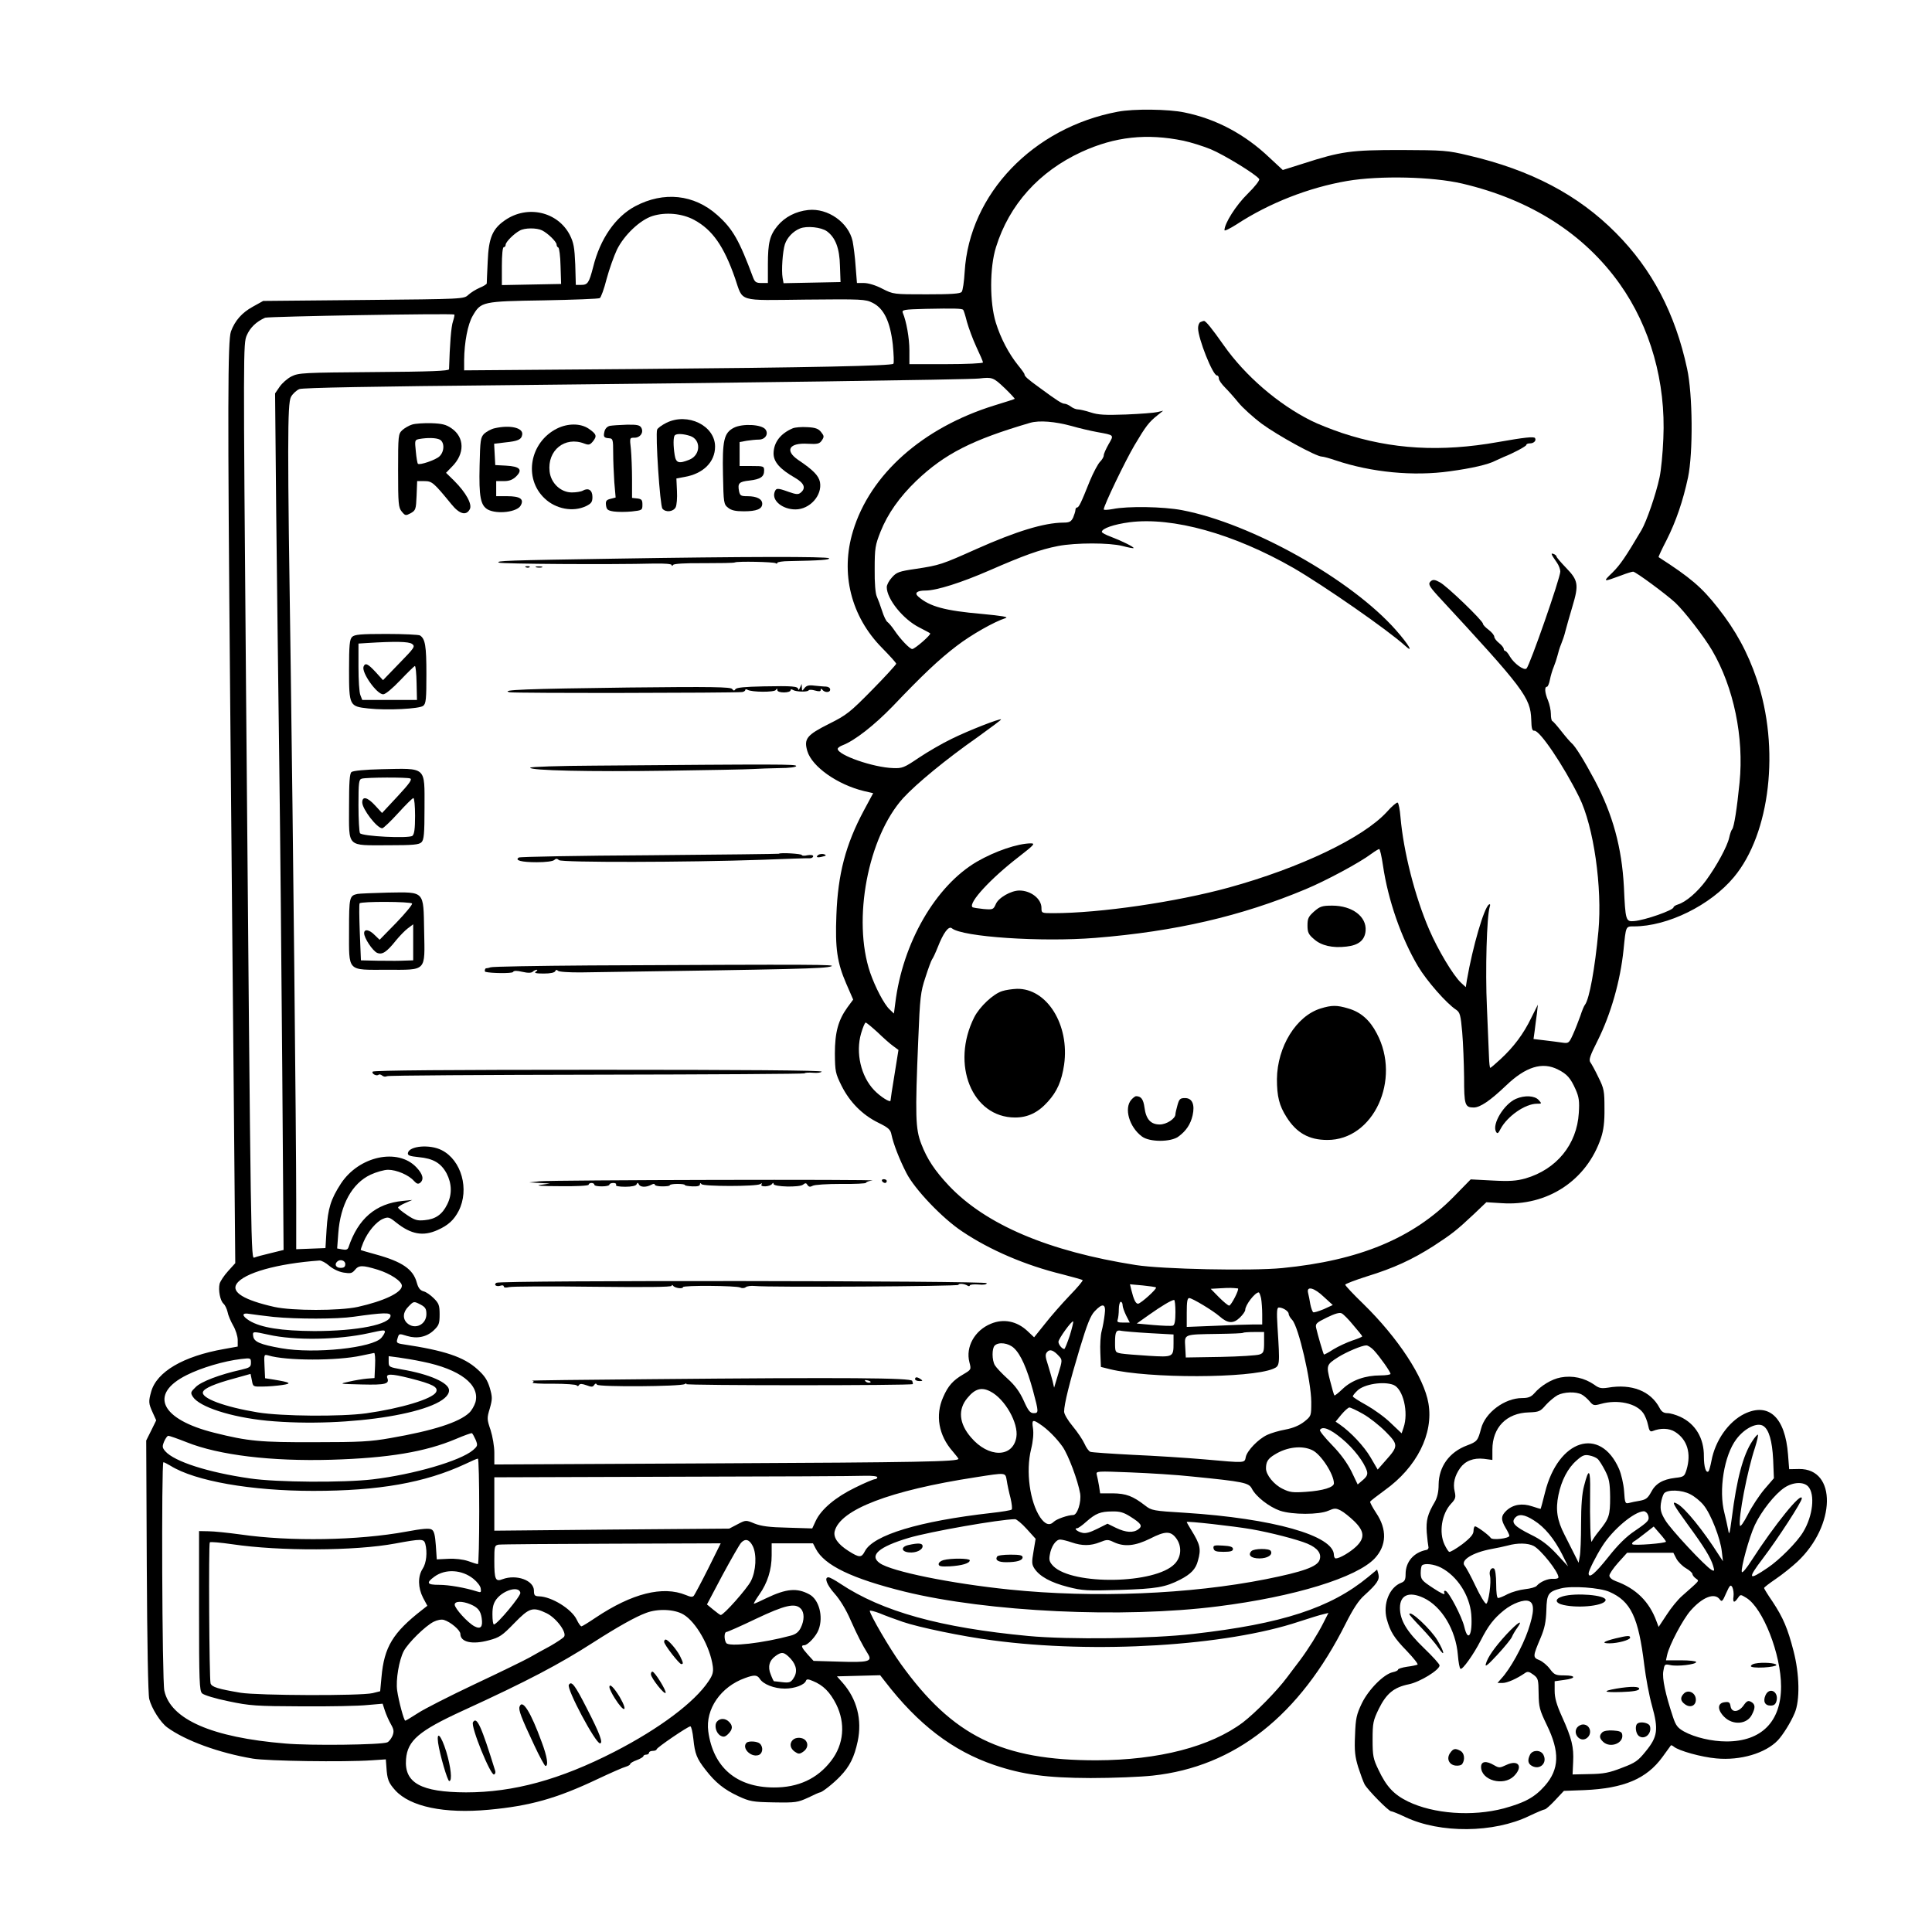 <?xml version="1.0" standalone="no"?>
<!DOCTYPE svg PUBLIC "-//W3C//DTD SVG 20010904//EN"
 "http://www.w3.org/TR/2001/REC-SVG-20010904/DTD/svg10.dtd">
<svg version="1.0" xmlns="http://www.w3.org/2000/svg"
 width="1024pt" height="1024pt" viewBox="0 0 1024 1024"
 preserveAspectRatio="xMidYMid meet">

<g transform="translate(0,1024) scale(0.1,-0.1)">
<path d="M5925 9648 c-449 -84 -787 -436 -812 -848 -3 -52 -10 -101 -16 -107
-7 -10 -57 -13 -186 -13 -175 0 -176 0 -235 30 -34 18 -74 30 -97 30 l-37 0
-7 88 c-3 48 -11 108 -16 134 -22 99 -131 176 -235 165 -66 -7 -124 -37 -163
-84 -41 -50 -51 -89 -51 -205 l0 -98 -34 0 c-28 0 -35 5 -44 28 -74 199 -108
259 -190 332 -123 110 -284 127 -435 47 -104 -55 -186 -172 -223 -322 -22 -85
-29 -95 -64 -95 l-28 0 -3 108 c-4 91 -8 115 -29 157 -64 123 -224 160 -343
78 -67 -46 -87 -94 -92 -219 -3 -60 -5 -112 -5 -116 0 -4 -17 -15 -37 -23 -21
-9 -48 -26 -61 -38 -24 -22 -24 -22 -555 -27 l-532 -5 -54 -30 c-59 -32 -96
-75 -117 -132 -17 -49 -18 -390 -4 -1953 6 -652 14 -1590 19 -2085 l8 -900
-38 -42 c-21 -23 -41 -53 -45 -67 -8 -34 3 -91 21 -106 7 -6 17 -26 21 -43 3
-18 17 -50 30 -73 13 -22 24 -57 24 -76 l0 -35 -72 -13 c-217 -38 -358 -121
-387 -227 -14 -51 -14 -61 8 -109 l19 -42 -26 -53 -27 -54 3 -665 c2 -409 7
-680 13 -705 13 -51 60 -125 96 -151 96 -70 274 -135 453 -165 76 -13 482 -19
630 -9 l75 5 3 -40 c4 -66 11 -84 47 -124 79 -87 260 -125 496 -103 218 20
360 60 575 162 70 33 138 63 151 66 13 4 23 10 23 14 0 5 16 14 35 21 19 7 35
17 35 21 0 4 7 8 15 8 8 0 15 5 15 10 0 6 9 10 20 10 11 0 20 4 20 8 0 9 166
122 179 122 5 0 12 -30 16 -67 8 -79 18 -104 65 -164 52 -67 98 -104 173 -139
61 -28 75 -31 189 -33 116 -2 126 0 181 25 32 16 60 28 63 28 11 0 72 48 107
85 51 53 75 102 93 186 24 114 -4 223 -79 309 l-31 35 115 3 114 3 25 -32
c175 -228 359 -369 580 -444 151 -51 276 -68 510 -69 118 0 267 6 330 13 435
47 778 317 1023 807 39 77 68 122 99 149 66 60 81 82 74 111 l-7 25 -47 -39
c-200 -165 -458 -249 -927 -302 -221 -26 -663 -31 -875 -11 -466 44 -773 129
-996 277 -28 19 -56 34 -63 34 -24 0 -9 -40 33 -87 27 -30 61 -85 84 -139 37
-83 61 -130 94 -183 22 -37 -2 -43 -153 -38 l-137 4 -31 34 c-33 37 -38 49
-18 49 18 0 64 49 76 83 26 69 2 160 -50 187 -65 35 -121 30 -226 -20 -34 -17
-64 -30 -67 -30 -3 0 9 21 28 48 44 62 66 132 66 209 l0 63 110 0 109 0 15
-29 c46 -88 192 -158 471 -227 441 -108 1156 -142 1660 -78 406 51 737 153
832 255 63 68 65 154 7 240 -19 29 -33 55 -32 60 2 4 37 31 78 61 169 121 259
299 231 460 -23 137 -161 347 -345 527 -53 51 -96 97 -96 102 0 4 52 24 115
44 143 44 240 89 353 161 98 64 120 81 214 169 l66 63 81 -5 c242 -17 451 120
527 347 13 39 19 84 18 155 0 92 -2 105 -32 165 -17 36 -37 72 -43 80 -9 13
-1 36 39 115 70 140 120 316 137 480 13 128 11 125 55 125 179 0 406 112 530
261 193 231 245 685 121 1050 -48 141 -111 258 -207 379 -85 108 -145 159
-313 267 -2 1 17 42 42 90 50 99 87 207 114 333 27 130 25 439 -5 576 -63 293
-186 527 -377 719 -200 202 -451 334 -781 411 -112 27 -132 28 -359 29 -266 0
-316 -7 -518 -72 l-108 -34 -70 65 c-131 125 -284 206 -451 240 -85 18 -271
20 -353 4z m348 -154 c38 -8 102 -28 144 -45 72 -30 243 -135 257 -158 4 -6
-23 -41 -62 -79 -61 -60 -122 -156 -122 -192 0 -6 28 8 63 30 174 114 384 196
588 231 172 29 450 23 609 -14 362 -85 646 -266 835 -532 162 -228 245 -520
231 -820 -3 -77 -12 -169 -20 -205 -19 -90 -69 -234 -96 -280 -84 -142 -112
-183 -153 -224 -54 -52 -52 -52 48 -15 28 11 55 19 61 19 13 0 173 -118 223
-164 48 -45 153 -180 196 -254 114 -195 169 -460 145 -700 -14 -140 -29 -234
-39 -247 -5 -5 -12 -26 -16 -45 -10 -46 -66 -149 -123 -227 -45 -61 -106 -114
-149 -127 -13 -4 -23 -11 -23 -15 0 -15 -150 -68 -209 -73 -44 -4 -46 3 -54
182 -11 208 -59 384 -155 565 -56 105 -103 181 -123 197 -8 7 -33 36 -54 63
-22 28 -43 52 -47 53 -5 2 -8 19 -8 38 0 19 -7 51 -15 71 -17 40 -20 73 -6 73
5 0 12 17 16 38 4 20 13 51 20 67 7 17 16 44 20 60 4 17 12 44 19 60 7 17 18
48 23 70 6 22 22 81 37 130 35 116 31 139 -33 205 -28 29 -51 56 -51 60 0 4
-7 11 -16 14 -16 6 -14 0 18 -46 10 -14 18 -36 18 -47 0 -34 -161 -496 -179
-514 -13 -13 -66 26 -88 63 -9 17 -21 30 -25 30 -4 0 -8 5 -8 11 0 6 -11 20
-25 31 -14 11 -25 26 -25 33 0 8 -13 24 -30 37 -16 12 -30 26 -30 32 0 16
-193 202 -229 220 -25 14 -36 15 -47 6 -16 -14 -11 -25 36 -77 459 -496 492
-540 496 -658 1 -46 5 -59 16 -58 27 5 154 -182 238 -352 77 -155 123 -479
102 -710 -19 -201 -48 -359 -71 -390 -5 -5 -16 -32 -25 -60 -10 -27 -27 -72
-39 -98 -21 -46 -23 -48 -57 -43 -19 3 -61 8 -93 12 l-59 7 6 43 c3 24 8 65
12 92 l5 47 -35 -70 c-41 -85 -93 -154 -162 -218 -28 -26 -53 -47 -55 -47 -3
0 -6 26 -7 58 -1 31 -6 150 -11 264 -9 193 -1 481 15 532 4 11 2 16 -4 12 -26
-16 -86 -222 -117 -400 l-6 -38 -25 23 c-42 39 -123 175 -169 282 -76 176
-136 413 -152 595 -3 40 -10 75 -15 78 -4 3 -31 -19 -58 -50 -126 -137 -459
-296 -836 -400 -280 -77 -685 -136 -931 -136 -62 0 -63 0 -63 28 0 48 -56 92
-117 92 -44 0 -111 -38 -125 -72 -13 -29 -15 -30 -65 -26 -29 3 -56 7 -59 10
-22 23 97 152 245 266 82 64 90 72 64 72 -70 -1 -188 -41 -285 -97 -219 -128
-394 -430 -433 -751 l-7 -54 -23 22 c-29 27 -76 117 -103 195 -95 280 -12 718
175 925 70 76 226 205 396 324 69 50 125 91 123 93 -6 6 -171 -58 -262 -103
-50 -24 -129 -70 -175 -101 -77 -52 -87 -56 -135 -54 -105 3 -294 69 -294 102
0 5 12 14 26 19 65 25 168 106 265 206 160 168 246 249 339 320 78 60 200 129
260 148 18 6 -20 12 -125 22 -196 17 -278 39 -338 92 -22 19 -7 32 39 32 58 0
190 42 339 107 181 79 266 110 363 129 94 18 272 18 342 0 30 -8 57 -13 58
-11 5 5 -62 38 -120 60 -27 10 -48 21 -48 26 0 18 64 40 147 51 229 29 552
-61 868 -242 162 -94 502 -330 593 -413 48 -44 18 7 -49 83 -237 269 -766 566
-1134 636 -99 19 -289 22 -367 6 -27 -5 -48 -6 -48 -2 0 20 113 255 163 340
61 103 77 123 122 159 l30 24 -30 -7 c-16 -4 -92 -10 -167 -13 -111 -4 -147
-2 -187 11 -27 9 -58 16 -68 16 -10 0 -27 7 -37 15 -11 8 -26 15 -33 15 -14 0
-38 15 -133 85 -64 46 -80 61 -80 71 0 4 -15 25 -34 48 -49 61 -92 142 -118
226 -33 107 -33 292 1 400 70 225 228 401 454 505 177 81 345 99 540 59z
m-2593 -420 c96 -52 157 -139 216 -309 44 -128 9 -117 374 -113 299 3 317 2
355 -17 60 -30 93 -99 107 -221 5 -52 7 -98 3 -102 -11 -11 -420 -20 -1367
-28 l-908 -7 0 54 c1 94 19 191 46 236 43 74 51 76 375 81 158 3 292 8 298 12
6 3 23 49 36 101 14 52 39 122 55 156 38 77 122 157 188 178 70 22 158 14 222
-21z m703 -60 c45 -33 67 -90 69 -184 l3 -85 -151 -3 -151 -3 -5 28 c-7 40 0
140 12 178 12 36 43 69 80 84 36 15 113 7 143 -15z m-1510 5 c32 -16 77 -61
77 -75 0 -7 4 -14 9 -16 5 -1 11 -46 12 -98 l3 -95 -157 -3 -157 -3 0 101 c0
60 4 100 10 100 6 0 10 6 10 13 0 14 43 58 75 75 26 15 90 15 118 1z m2232
-421 c3 -3 12 -32 20 -64 9 -32 31 -92 50 -133 19 -40 35 -77 35 -82 0 -5 -87
-9 -195 -9 l-195 0 0 73 c0 65 -16 154 -35 199 -6 16 5 18 122 21 150 3 191 2
198 -5z m-2704 -61 c-10 -28 -17 -123 -21 -254 0 -9 -99 -13 -397 -15 -375 -3
-400 -4 -438 -23 -22 -11 -50 -36 -63 -55 l-24 -35 6 -635 c4 -349 11 -941 16
-1315 5 -374 12 -1110 16 -1635 l7 -955 -69 -17 c-38 -9 -76 -19 -85 -23 -19
-7 -19 -51 -45 3012 -15 1811 -15 1832 4 1876 18 41 50 72 97 93 16 7 991 24
1003 17 2 -1 -1 -17 -7 -36z m2923 -353 c32 -31 56 -57 54 -58 -1 -2 -50 -17
-108 -35 -380 -118 -658 -365 -749 -666 -68 -223 -11 -452 154 -619 41 -42 75
-79 75 -84 0 -4 -57 -67 -127 -138 -118 -120 -136 -134 -228 -180 -120 -60
-135 -80 -116 -145 25 -83 160 -178 301 -212 l48 -11 -49 -91 c-97 -181 -138
-338 -146 -555 -7 -177 4 -252 52 -363 l37 -85 -31 -42 c-48 -67 -66 -131 -66
-245 1 -94 3 -104 35 -169 44 -88 111 -155 194 -196 55 -27 66 -37 71 -64 10
-48 41 -129 79 -203 43 -85 190 -240 296 -310 147 -99 337 -180 530 -227 57
-15 106 -28 108 -31 3 -3 -28 -40 -69 -82 -41 -43 -100 -110 -131 -150 l-57
-71 -36 34 c-56 52 -126 66 -193 38 -86 -35 -135 -123 -114 -204 10 -39 10
-39 -32 -64 -55 -32 -81 -61 -107 -121 -43 -96 -24 -203 50 -287 17 -20 31
-38 31 -40 0 -15 -215 -19 -1282 -24 l-1178 -6 0 62 c0 34 -9 86 -20 121 -19
56 -20 62 -4 114 14 50 14 60 0 109 -13 42 -27 64 -66 99 -72 65 -173 99 -393
132 -34 5 -37 9 -31 28 9 30 7 30 52 16 53 -16 104 -5 141 30 27 26 31 35 31
84 0 49 -4 59 -31 86 -17 17 -41 34 -55 37 -17 5 -27 17 -35 46 -19 71 -78
111 -216 149 -43 12 -79 22 -81 24 -1 1 5 19 14 41 23 55 68 109 104 124 27
11 33 10 69 -19 80 -64 144 -75 221 -40 56 25 86 53 111 101 58 114 15 269
-90 322 -62 32 -172 23 -179 -15 -2 -13 9 -17 57 -22 77 -7 118 -31 148 -86
28 -54 30 -112 3 -165 -26 -53 -62 -78 -119 -83 -39 -4 -53 0 -93 27 -27 18
-48 35 -48 40 0 4 17 15 38 24 l37 16 -50 -5 c-144 -14 -237 -94 -288 -246 -4
-12 -13 -15 -33 -11 l-27 5 6 81 c11 151 73 264 171 310 30 14 72 26 93 26 45
0 110 -28 137 -59 15 -16 22 -18 33 -10 21 18 15 45 -20 82 -98 104 -304 60
-400 -86 -54 -83 -69 -133 -76 -242 l-6 -100 -77 -3 -78 -3 0 253 c0 359 -18
2043 -29 2818 -18 1192 -18 1410 1 1446 9 17 30 36 45 42 19 7 384 14 1133 21
1121 11 2424 29 2470 35 69 8 75 6 134 -50z m356 -202 c41 -12 102 -26 135
-32 92 -17 90 -14 61 -64 -14 -25 -26 -51 -26 -60 0 -8 -9 -23 -20 -34 -10
-10 -35 -56 -54 -102 -47 -118 -58 -140 -68 -140 -4 0 -8 -6 -8 -13 0 -7 -6
-25 -12 -40 -11 -22 -19 -27 -53 -27 -102 -1 -249 -46 -460 -140 -183 -82
-195 -86 -320 -105 -90 -13 -103 -18 -127 -45 -16 -17 -28 -40 -28 -52 0 -63
87 -171 173 -214 29 -15 54 -28 57 -31 7 -6 -81 -83 -95 -83 -13 0 -63 52 -95
100 -13 19 -29 38 -36 43 -7 4 -20 31 -29 60 -9 28 -22 63 -28 76 -7 15 -12
71 -11 145 0 111 3 127 31 198 38 95 100 183 189 269 151 144 297 218 604 308
49 14 132 7 220 -17z m1650 -2329 c27 -185 98 -387 186 -535 46 -77 151 -197
202 -230 20 -14 24 -28 32 -119 5 -57 9 -165 10 -239 0 -146 4 -160 51 -160
34 0 87 36 171 116 104 100 193 128 276 85 48 -24 66 -45 93 -105 18 -41 21
-63 17 -125 -10 -167 -118 -299 -283 -347 -47 -13 -83 -16 -175 -11 l-115 6
-90 -92 c-216 -220 -500 -338 -909 -378 -164 -16 -637 -6 -776 16 -464 73
-795 214 -991 421 -74 79 -115 140 -146 221 -31 80 -33 148 -16 553 9 224 12
252 38 330 15 47 31 90 35 95 5 6 18 34 30 64 30 77 58 115 75 101 55 -46 474
-74 760 -51 424 34 774 115 1115 258 106 44 287 141 349 188 19 14 38 25 41
25 4 0 13 -39 20 -87z m-2678 -885 c30 -29 67 -62 83 -73 l27 -20 -21 -131
c-12 -71 -21 -133 -21 -137 0 -14 -55 21 -87 55 -70 73 -99 198 -69 301 9 31
20 57 24 57 5 0 33 -24 64 -52z m-2907 -1237 c20 -17 51 -32 76 -36 37 -6 45
-4 60 14 21 26 40 26 122 1 67 -21 127 -61 127 -85 0 -36 -95 -81 -234 -112
-97 -21 -347 -21 -442 0 -160 36 -229 78 -200 122 38 58 216 108 440 124 10 0
33 -12 51 -28z m85 9 c0 -15 -7 -20 -25 -20 -24 0 -34 18 -18 33 15 15 43 7
43 -13z m4297 -124 c7 -6 -80 -85 -95 -86 -13 0 -23 22 -36 74 l-7 29 67 -6
c37 -4 69 -8 71 -11z m434 -5 c10 -2 -35 -90 -46 -91 -6 0 -30 20 -54 44 l-44
45 54 3 c47 3 61 2 90 -1z m456 -45 l47 -43 -48 -22 c-27 -11 -52 -19 -56 -16
-4 3 -11 22 -15 42 -3 21 -9 48 -12 61 -9 38 33 27 84 -22z m-333 -7 c3 -17 6
-56 6 -85 l0 -54 -48 0 c-27 0 -117 -3 -200 -7 l-152 -6 0 76 c0 57 3 77 13
77 16 0 127 -67 161 -97 43 -38 73 -40 107 -7 16 15 29 34 29 41 0 26 51 92
71 93 4 0 9 -14 13 -31z m-454 -74 c0 -46 -4 -67 -13 -71 -8 -3 -54 -1 -103 3
l-89 8 65 46 c65 46 118 78 133 79 4 0 7 -29 7 -65z m-4000 40 c24 -13 30 -22
30 -50 0 -56 -61 -85 -102 -48 -25 23 -23 59 7 88 28 29 28 29 65 10z m3720
-3 c0 -10 9 -34 19 -55 l19 -37 -35 0 c-28 0 -34 3 -29 16 3 9 6 33 6 55 0 21
5 39 10 39 6 0 10 -8 10 -18z m-95 -49 c-3 -27 -10 -66 -16 -88 -6 -22 -9 -74
-7 -115 l3 -75 48 -12 c204 -50 742 -49 865 2 36 16 36 16 23 223 -5 81 -3
102 7 102 22 0 52 -20 52 -33 0 -7 8 -22 19 -33 34 -37 100 -323 101 -434 0
-75 0 -75 -37 -105 -26 -20 -58 -34 -100 -42 -34 -6 -77 -19 -96 -28 -48 -22
-107 -84 -114 -117 -7 -33 3 -33 -220 -13 -92 8 -263 19 -379 24 -116 6 -218
13 -225 16 -8 3 -22 22 -31 43 -9 20 -37 62 -62 92 -26 31 -46 65 -46 78 0 39
29 156 83 335 39 129 57 174 79 197 43 46 61 40 53 -17z m1318 -57 c26 -30 47
-56 47 -59 0 -3 -24 -13 -52 -22 -29 -10 -75 -31 -101 -47 -26 -17 -49 -29
-50 -27 -4 5 -34 108 -41 140 -5 23 0 28 57 56 41 20 67 28 78 22 9 -4 37 -32
62 -63z m-5723 44 c123 -12 336 -12 425 1 155 22 195 23 195 6 0 -47 -176 -82
-405 -82 -173 1 -282 18 -343 55 -42 26 -42 44 1 36 17 -3 75 -10 127 -16z
m4220 -99 c-13 -39 -26 -71 -29 -71 -12 0 -31 24 -31 38 0 16 71 114 78 108 2
-3 -6 -36 -18 -75z m-3630 20 c0 -5 -8 -19 -18 -31 -44 -54 -355 -87 -531 -56
-113 20 -145 34 -149 64 -4 26 -2 26 80 8 141 -32 371 -28 533 8 77 17 85 18
85 7z m4053 -7 l127 -7 0 -46 c0 -74 -2 -75 -132 -67 -62 4 -128 9 -145 12
-32 6 -33 7 -33 58 0 59 6 69 35 62 11 -2 77 -8 148 -12z m607 -49 c0 -49 -3
-57 -24 -64 -13 -5 -106 -11 -207 -13 l-184 -3 -3 56 c-4 69 -10 66 173 69 71
1 132 3 134 6 2 2 28 4 58 4 l53 0 0 -55z m-1326 -30 c36 -33 69 -108 101
-225 31 -116 31 -120 3 -120 -18 0 -29 14 -52 66 -21 46 -45 80 -85 116 -31
28 -61 60 -68 72 -16 27 -16 89 -1 104 21 21 73 14 102 -13z m1908 -12 c33
-36 88 -114 88 -125 0 -4 -24 -8 -53 -8 -81 0 -151 -25 -199 -70 -23 -22 -43
-38 -45 -36 -3 2 -13 37 -23 77 -21 82 -20 86 43 126 43 27 125 62 148 62 8 1
27 -11 41 -26z m-1669 -31 c18 -19 18 -23 -4 -94 l-22 -73 -8 35 c-5 19 -16
58 -25 87 -14 42 -15 55 -4 67 14 17 34 10 63 -22z m-3625 -49 l-3 -67 -40 -3
c-22 -2 -65 -9 -95 -16 -55 -12 -54 -12 69 -15 125 -3 146 3 134 34 -9 24 19
24 119 -1 122 -31 153 -47 139 -74 -20 -36 -186 -86 -371 -112 -133 -18 -445
-16 -574 5 -176 29 -303 76 -290 109 7 19 62 43 166 71 l86 24 7 -34 c6 -34 6
-34 58 -33 29 0 75 4 102 8 55 8 46 14 -45 29 l-45 7 -3 64 c-3 62 -3 63 20
57 94 -29 366 -29 493 -1 33 7 64 13 68 14 4 1 7 -29 5 -66z m251 20 c199 -40
306 -122 281 -215 -6 -19 -20 -44 -33 -56 -54 -51 -192 -95 -417 -134 -107
-19 -164 -22 -400 -22 -290 -1 -355 5 -534 50 -285 71 -349 205 -146 306 78
39 196 74 288 85 51 6 52 5 52 -20 0 -22 -6 -26 -52 -37 -113 -25 -213 -63
-241 -92 -27 -26 -28 -30 -15 -51 35 -54 201 -108 392 -127 436 -41 966 47
966 161 0 40 -104 86 -252 111 -66 12 -68 13 -68 41 l0 29 53 -7 c28 -4 85
-13 126 -22z m5146 -123 c52 -20 82 -147 54 -227 l-10 -30 -57 54 c-31 31 -90
73 -129 95 -40 22 -73 43 -73 47 0 4 11 18 25 31 36 34 137 50 190 30z m-2136
-35 c77 -39 150 -168 138 -242 -18 -110 -148 -111 -241 -1 -63 73 -70 148 -18
209 40 49 75 58 121 34z m1975 -119 c34 -19 87 -61 120 -94 68 -69 68 -77 1
-152 l-43 -49 -38 65 c-34 58 -104 133 -163 174 l-22 15 31 38 c17 20 36 37
42 37 6 0 39 -15 72 -34z m-1714 -53 c42 -27 90 -76 122 -121 31 -45 81 -179
93 -248 7 -46 -15 -114 -37 -114 -27 0 -88 -21 -103 -36 -22 -22 -46 -14 -72
24 -55 83 -77 244 -48 361 11 45 14 84 10 111 -7 44 -2 48 35 23z m1602 -78
c63 -52 118 -124 133 -172 5 -17 0 -29 -21 -47 l-28 -24 -33 69 c-22 44 -57
93 -103 140 -38 39 -67 75 -64 80 13 22 55 5 116 -46z m-4591 -6 c12 -30 11
-33 -14 -55 -67 -57 -314 -129 -532 -155 -154 -18 -507 -16 -650 5 -222 32
-400 89 -449 144 -16 19 -17 25 -6 52 7 16 17 30 22 30 6 0 49 -15 97 -34 172
-69 450 -102 766 -93 305 9 500 42 661 110 44 19 82 32 85 31 4 -2 12 -18 20
-35z m4434 -55 c46 -21 115 -128 115 -176 0 -21 -58 -39 -147 -45 -70 -5 -87
-3 -125 16 -46 22 -88 74 -88 108 0 35 10 52 47 74 64 40 144 49 198 23z
m-4415 -324 c0 -154 -3 -280 -7 -280 -5 0 -28 7 -52 16 -27 9 -69 14 -105 12
l-61 -3 -5 74 c-4 54 -9 77 -22 84 -12 8 -49 5 -135 -11 -255 -47 -615 -53
-878 -15 -66 9 -142 17 -170 17 l-50 1 0 -422 c0 -374 2 -424 16 -438 9 -9 70
-28 140 -42 114 -24 145 -26 389 -27 146 -1 302 2 347 7 l81 7 12 -37 c7 -21
21 -53 32 -72 16 -28 17 -39 8 -62 -7 -15 -19 -31 -28 -34 -32 -13 -407 -18
-540 -6 -389 32 -608 128 -641 280 -12 56 -16 1211 -5 1211 4 0 21 -9 38 -19
130 -81 427 -133 756 -133 348 0 592 43 805 142 33 16 63 29 68 29 4 1 7 -125
7 -279z m3780 184 c272 -27 299 -33 315 -64 22 -43 92 -97 149 -117 66 -22
207 -22 257 0 32 14 39 14 65 1 16 -8 48 -34 72 -57 54 -53 57 -89 10 -134
-33 -31 -88 -63 -108 -63 -5 0 -10 8 -10 18 0 103 -322 194 -790 224 -167 10
-177 12 -210 38 -66 51 -101 64 -172 65 l-67 0 -6 40 c-4 22 -9 49 -12 59 -5
19 1 19 178 12 101 -4 249 -13 329 -22z m-984 -21 c3 -21 12 -63 20 -93 7 -30
10 -58 6 -61 -4 -4 -52 -12 -107 -18 -382 -43 -627 -117 -671 -203 -18 -35
-29 -35 -86 1 -57 36 -82 72 -74 105 29 115 292 216 746 286 166 26 158 26
166 -17z m-686 17 c0 -5 -6 -10 -13 -10 -7 0 -55 -20 -105 -45 -103 -50 -179
-114 -208 -175 l-19 -41 -130 4 c-98 2 -141 8 -176 22 -46 19 -46 19 -90 -4
l-44 -23 -622 -5 -623 -6 0 142 0 141 948 3 c521 1 977 3 1015 5 39 1 67 -2
67 -8z m1342 -209 c57 -36 65 -49 42 -66 -27 -21 -67 -18 -119 7 l-45 22 -54
-27 c-38 -19 -62 -26 -80 -21 -27 6 -46 24 -27 24 6 0 28 16 49 35 49 43 74
54 138 54 39 1 60 -5 96 -28z m-550 -65 l47 -52 -11 -66 c-10 -58 -10 -69 5
-92 28 -42 87 -74 177 -97 77 -20 103 -21 275 -16 194 6 241 14 321 55 56 29
82 56 93 99 18 63 13 86 -36 165 -13 21 -23 39 -23 41 0 6 249 -22 342 -38
103 -18 246 -55 298 -77 54 -23 76 -53 64 -86 -12 -36 -89 -63 -284 -102 -403
-80 -912 -101 -1359 -55 -312 32 -626 96 -688 140 -58 41 -4 87 154 134 111
33 481 98 563 99 8 0 36 -23 62 -52z m792 -49 c31 -42 28 -99 -8 -136 -102
-107 -540 -114 -643 -12 -20 21 -24 32 -19 59 7 45 32 82 55 82 10 0 38 -7 61
-15 55 -19 100 -19 150 1 37 15 43 15 74 0 56 -26 113 -20 192 19 80 41 109
41 138 2z m-3980 -29 c12 -45 6 -103 -14 -133 -26 -40 -25 -100 2 -153 l23
-43 -28 -22 c-154 -120 -201 -196 -215 -356 l-7 -75 -40 -10 c-63 -15 -606
-13 -700 2 -118 20 -153 30 -159 50 -7 26 -11 740 -4 747 3 4 57 -1 120 -10
250 -37 649 -36 863 4 140 26 151 25 159 -1z m1736 -13 c22 -45 17 -132 -10
-185 -21 -41 -144 -180 -160 -180 -3 0 -21 13 -39 28 l-34 28 82 155 c46 85
90 162 99 172 22 24 44 18 62 -18z m-236 -118 c-36 -72 -71 -137 -76 -144 -7
-9 -17 -8 -43 3 -122 50 -285 9 -478 -120 -37 -25 -71 -46 -75 -46 -5 0 -16
16 -25 35 -27 57 -133 122 -199 124 -24 1 -28 5 -28 30 0 55 -93 88 -166 61
-38 -15 -44 -2 -44 97 0 77 1 82 23 86 12 2 282 4 600 5 l577 2 -66 -133z
m-1245 -55 c20 -16 38 -39 39 -52 3 -20 1 -22 -20 -15 -63 20 -149 35 -201 35
-64 0 -70 10 -25 43 58 43 146 38 207 -11z m249 -74 c3 -17 -123 -168 -140
-168 -5 0 -8 24 -8 54 0 40 6 60 22 81 39 49 119 70 126 33z m-265 -61 c40
-17 54 -34 60 -73 7 -47 -5 -61 -38 -44 -35 18 -105 95 -105 115 0 19 39 20
83 2z m1751 -23 c20 -20 20 -62 0 -102 -11 -22 -26 -34 -52 -41 -147 -40 -330
-61 -343 -39 -12 18 -11 58 1 58 5 0 76 31 157 70 154 73 207 85 237 54z
m-1346 -25 c52 -26 109 -104 91 -125 -6 -7 -39 -29 -72 -48 -34 -18 -84 -46
-112 -62 -27 -15 -158 -79 -290 -141 -131 -62 -267 -131 -300 -153 -34 -22
-64 -40 -67 -40 -7 0 -35 104 -43 160 -8 56 10 161 35 209 24 44 113 132 158
155 20 10 42 14 55 10 36 -11 87 -55 87 -74 0 -44 63 -58 151 -34 57 15 71 25
135 91 80 82 97 88 172 52z m724 -6 c67 -39 142 -171 156 -275 4 -30 -1 -47
-22 -78 -74 -112 -261 -252 -498 -374 -290 -149 -537 -216 -788 -216 -239 1
-328 50 -318 176 8 99 68 150 301 257 345 158 513 247 692 362 128 82 224 136
279 156 62 24 151 20 198 -8z m1162 -39 c84 -29 319 -78 476 -98 544 -73 1239
-30 1625 99 55 18 113 36 128 39 l28 7 -27 -53 c-28 -56 -80 -139 -124 -198
-15 -19 -45 -60 -68 -90 -55 -74 -168 -188 -234 -239 -172 -129 -446 -200
-776 -201 -501 -1 -762 128 -1037 510 -60 83 -164 262 -165 282 0 4 24 -2 53
-13 28 -12 83 -32 121 -45z m-593 -196 c32 -36 37 -72 13 -106 -13 -19 -22
-22 -57 -18 -23 3 -43 5 -45 5 -2 1 -10 17 -17 36 -17 40 -8 75 27 99 32 23
45 20 79 -16z m-164 -106 c18 -29 76 -52 133 -52 52 0 105 20 112 42 3 9 12 9
37 -2 54 -22 90 -58 123 -123 50 -101 41 -212 -27 -300 -73 -95 -175 -142
-305 -141 -197 1 -320 107 -346 297 -16 118 66 237 195 283 49 18 64 17 78 -4z"/>
<path d="M6363 8533 c-7 -2 -13 -17 -13 -32 0 -55 78 -251 100 -251 6 0 10 -7
10 -16 0 -9 15 -30 33 -48 17 -17 50 -54 71 -80 22 -27 78 -78 125 -113 83
-61 287 -173 317 -173 8 0 41 -9 73 -20 191 -64 413 -85 605 -58 118 16 204
36 242 56 11 5 30 14 44 20 51 20 120 57 120 64 0 5 9 8 19 8 21 0 35 15 27
28 -5 9 -55 4 -196 -21 -303 -54 -564 -39 -827 48 -56 19 -130 48 -165 66
-174 87 -349 238 -462 399 -64 91 -96 130 -105 129 -3 0 -12 -3 -18 -6z"/>
<path d="M3532 7999 c-24 -12 -46 -28 -49 -36 -10 -25 15 -404 28 -419 17 -21
57 -17 70 7 6 12 9 50 7 87 l-3 66 43 8 c99 17 162 79 162 161 0 111 -145 182
-258 126z m127 -70 c57 -20 55 -100 -4 -125 -57 -23 -72 -19 -79 24 -8 49 -8
97 1 105 10 10 46 8 82 -4z"/>
<path d="M2185 7990 c-17 -5 -41 -19 -53 -30 -21 -20 -22 -27 -22 -214 0 -177
2 -196 19 -217 19 -23 21 -23 48 -9 26 15 28 20 31 93 l3 77 38 0 c41 0 49 -7
144 -123 42 -52 78 -62 97 -26 14 26 -20 88 -83 151 l-43 42 32 33 c68 68 67
155 -3 203 -29 20 -50 25 -107 27 -39 1 -85 -2 -101 -7z m146 -80 c26 -14 25
-64 -2 -89 -20 -19 -105 -48 -114 -39 -3 3 -8 32 -11 65 -6 59 -6 61 17 66 45
8 90 7 110 -3z"/>
<path d="M2953 7969 c-145 -72 -180 -264 -66 -371 59 -56 150 -73 218 -41 29
14 35 22 35 49 0 36 -21 50 -50 34 -10 -6 -37 -10 -59 -10 -59 0 -111 49 -118
111 -13 112 81 188 184 148 24 -9 30 -7 46 12 22 28 19 38 -23 67 -43 29 -110
29 -167 1z"/>
<path d="M3233 7983 c-14 -3 -25 -14 -29 -29 -7 -29 -4 -35 25 -37 19 -1 21
-7 21 -77 0 -41 3 -111 6 -156 l7 -81 -27 -7 c-22 -5 -27 -12 -24 -34 3 -23 9
-28 41 -33 22 -3 64 -3 95 0 55 6 57 7 57 36 0 25 -4 30 -27 33 l-28 3 0 98
c0 54 -3 126 -6 160 -7 61 -7 61 19 61 31 0 50 28 36 53 -8 14 -23 17 -77 16
-37 -1 -77 -4 -89 -6z"/>
<path d="M3890 7973 c-53 -27 -62 -67 -58 -251 3 -148 4 -155 27 -173 17 -14
39 -19 83 -19 68 0 98 12 98 40 0 25 -29 40 -78 40 -35 0 -40 3 -45 27 -8 42
0 50 55 56 59 7 78 20 78 53 0 23 -3 24 -65 24 l-65 0 0 64 0 63 38 7 c20 3
49 6 64 6 34 0 53 30 35 54 -20 27 -122 32 -167 9z"/>
<path d="M2621 7970 c-18 -4 -43 -18 -55 -29 -19 -20 -21 -34 -24 -169 -4
-166 5 -211 44 -233 50 -26 156 -13 174 22 19 34 -4 49 -71 49 l-59 0 0 40 0
40 40 0 c30 0 47 7 66 25 36 36 19 53 -54 57 l-57 3 -3 57 -3 56 58 7 c69 7
87 15 91 42 5 36 -65 52 -147 33z"/>
<path d="M4202 7970 c-66 -28 -101 -75 -102 -133 0 -45 33 -83 113 -129 50
-29 60 -55 31 -79 -13 -11 -24 -10 -64 4 -61 22 -67 21 -75 -3 -14 -44 43 -90
111 -90 76 0 143 74 130 145 -7 34 -36 64 -115 117 -73 50 -49 92 50 86 53 -3
63 0 75 18 13 19 12 24 -4 44 -14 18 -31 24 -73 26 -30 2 -65 -1 -77 -6z"/>
<path d="M3260 7279 c-574 -9 -634 -11 -616 -21 13 -7 587 -11 823 -5 57 1 93
-2 93 -8 0 -6 3 -6 8 1 4 6 62 10 162 9 85 0 160 1 165 4 13 7 204 3 216 -4 5
-4 9 -3 9 2 0 4 28 9 63 9 167 3 216 7 211 15 -6 10 -461 9 -1134 -2z"/>
<path d="M2788 7233 c7 -3 16 -2 19 1 4 3 -2 6 -13 5 -11 0 -14 -3 -6 -6z"/>
<path d="M2843 7233 c9 -2 23 -2 30 0 6 3 -1 5 -18 5 -16 0 -22 -2 -12 -5z"/>
<path d="M1866 6864 c-13 -13 -16 -43 -16 -175 0 -190 2 -193 102 -204 99 -11
272 -2 291 14 15 11 17 37 17 168 0 149 -6 187 -34 205 -6 4 -86 8 -178 8
-138 0 -169 -3 -182 -16z m318 -37 c18 -13 13 -20 -68 -103 l-86 -89 -39 43
c-41 44 -55 51 -64 29 -12 -31 70 -147 104 -147 12 0 49 31 91 75 39 41 74 75
77 75 4 0 8 -40 9 -90 l2 -90 -145 0 -145 0 -10 26 c-6 14 -10 81 -10 149 l0
124 48 3 c144 9 219 8 236 -5z"/>
<path d="M4045 6602 c-96 -2 -142 -6 -147 -15 -6 -9 -10 -9 -17 1 -7 11 -104
13 -552 8 -539 -7 -680 -12 -629 -25 22 -6 1185 -4 1233 1 9 1 17 6 17 11 0 4
5 5 12 1 21 -13 142 -14 150 -1 6 9 8 9 8 0 0 -8 14 -13 35 -13 19 0 35 5 35
11 0 6 5 7 13 2 16 -10 77 -12 83 -2 2 4 18 4 34 -1 21 -6 30 -5 30 3 0 8 3 8
8 2 12 -17 42 -17 42 0 0 9 -9 15 -22 16 -13 0 -40 3 -62 5 -29 4 -42 0 -52
-13 -13 -17 -13 -17 -14 2 l-1 20 -9 -20 c-5 -11 -9 -15 -9 -9 -1 17 -30 19
-186 16z"/>
<path d="M3153 6182 c-189 -1 -343 -6 -343 -11 0 -15 312 -22 725 -16 220 3
425 7 455 9 30 2 94 4 143 5 50 0 87 5 87 11 0 10 -81 10 -1067 2z"/>
<path d="M2021 6163 c-85 -2 -150 -8 -158 -15 -10 -8 -13 -53 -13 -184 0 -219
-15 -204 207 -204 134 0 164 3 177 16 13 13 16 44 16 183 0 221 14 209 -229
204z m153 -49 c12 -5 -4 -27 -67 -95 l-82 -88 -36 39 c-41 45 -69 52 -69 17 0
-35 78 -137 106 -137 6 0 44 36 84 80 40 44 76 80 81 80 5 0 9 -42 9 -94 0
-69 -4 -97 -14 -106 -19 -15 -267 -3 -278 14 -4 6 -8 73 -8 148 0 122 2 137
18 141 26 7 238 8 256 1z"/>
<path d="M4128 5715 c-1 -1 -310 -5 -684 -8 -375 -2 -687 -8 -694 -12 -24 -15
14 -25 95 -25 48 0 86 5 93 12 8 8 15 8 25 -1 17 -13 674 -12 1077 2 129 5
243 9 253 8 9 0 17 5 17 11 0 6 -12 8 -30 5 -16 -4 -30 -3 -30 1 0 7 -114 14
-122 7z"/>
<path d="M4339 5710 c-19 -13 -8 -18 21 -10 19 4 21 7 9 12 -9 3 -22 2 -30 -2z"/>
<path d="M1895 5502 c-43 -9 -45 -17 -45 -193 0 -223 -13 -209 200 -209 214 0
202 -13 198 207 -4 214 5 205 -192 202 -78 -2 -150 -5 -161 -7z m289 -51 c3
-5 -34 -50 -83 -101 l-89 -91 -26 25 c-28 29 -56 34 -56 10 0 -26 44 -92 68
-104 28 -12 51 3 102 67 19 23 47 52 62 63 l28 21 0 -96 0 -95 -32 -1 c-53 -2
-68 -2 -159 -1 l-86 2 -6 147 c-3 81 -4 150 -1 155 7 11 271 10 278 -1z"/>
<path d="M3130 5123 c-283 -2 -522 -6 -530 -10 -8 -3 -18 -5 -22 -5 -7 2 -12
-17 -5 -19 30 -8 141 -9 146 -1 4 8 20 8 50 1 30 -7 48 -6 55 1 5 5 15 10 21
10 5 0 3 -5 -5 -10 -11 -7 1 -10 42 -10 36 0 58 5 61 13 4 8 8 8 14 2 5 -6 54
-9 118 -9 1165 17 1293 20 1330 32 30 10 -56 11 -1275 5z"/>
<path d="M1975 4560 c-7 -11 22 -26 32 -16 3 3 12 1 19 -5 7 -6 18 -7 25 -3 6
4 506 7 1110 8 603 1 1100 4 1103 7 4 4 24 5 46 3 22 -2 42 1 45 6 4 7 -419
10 -1184 10 -788 0 -1192 -3 -1196 -10z"/>
<path d="M2860 3979 l-55 -6 55 -3 55 -3 -50 -7 c-32 -4 6 -7 103 -7 87 -1
152 2 152 8 0 5 7 9 15 9 8 0 15 -4 15 -9 0 -6 18 -9 40 -9 22 0 40 4 40 9 0
5 9 9 21 9 11 0 17 -4 14 -10 -4 -6 15 -10 49 -10 34 0 57 5 60 13 5 10 7 10
12 0 7 -16 38 -17 65 -3 11 6 19 7 19 2 0 -6 18 -10 40 -10 22 0 40 2 40 6 0
4 18 7 40 7 22 0 40 -2 40 -6 0 -3 18 -6 40 -7 26 -1 40 2 40 11 0 8 3 8 8 1
9 -13 291 -13 311 0 10 6 12 6 7 -2 -9 -15 46 -12 56 3 5 7 8 7 8 0 0 -16 138
-19 156 -4 13 10 17 10 24 -2 7 -10 14 -11 27 -4 10 6 78 10 151 10 72 -1 132
2 132 6 0 4 15 10 33 12 49 7 -1700 3 -1763 -4z"/>
<path d="M4675 3980 c3 -5 10 -10 16 -10 5 0 9 5 9 10 0 6 -7 10 -16 10 -8 0
-12 -4 -9 -10z"/>
<path d="M2631 3441 c-17 -11 1 -23 23 -15 9 3 16 1 16 -4 0 -7 11 -8 28 -4
15 4 215 5 445 2 274 -3 417 -2 417 5 0 6 3 6 8 0 8 -12 52 -18 52 -7 0 10
282 8 303 -2 10 -5 23 -4 30 2 6 5 28 8 47 6 84 -8 1080 -2 1080 6 0 9 32 6
48 -4 6 -4 12 -4 12 1 0 4 20 7 45 5 28 -3 45 0 45 7 0 13 -2577 16 -2599 2z"/>
<path d="M3440 2930 c-349 -3 -628 -6 -620 -8 10 -2 11 -5 3 -10 -6 -4 43 -7
108 -6 66 0 123 -4 126 -9 3 -5 8 -5 12 2 5 8 16 7 39 -1 27 -10 34 -10 41 1
6 9 11 10 15 2 9 -13 443 -10 465 3 8 5 12 5 8 0 -4 -8 1193 -8 1201 0 1 2 0
9 -3 17 -6 16 -339 19 -1395 9z m1171 -18 c-7 -2 -18 1 -23 6 -8 8 -4 9 13 5
13 -4 18 -8 10 -11z"/>
<path d="M4850 2930 c0 -5 10 -10 23 -10 18 0 19 2 7 10 -19 13 -30 13 -30 0z"/>
<path d="M6965 5409 c-30 -27 -35 -37 -35 -74 0 -36 5 -48 35 -73 38 -34 98
-48 172 -39 64 7 97 34 101 84 6 75 -71 133 -177 133 -53 0 -65 -4 -96 -31z"/>
<path d="M5312 4987 c-48 -15 -119 -82 -148 -138 -126 -250 -12 -532 216 -532
68 0 122 26 174 84 49 54 73 109 86 196 30 211 -91 405 -250 402 -25 -1 -60
-6 -78 -12z"/>
<path d="M7000 4895 c-130 -40 -230 -203 -232 -374 0 -92 12 -141 51 -202 53
-84 119 -121 216 -121 245 -1 393 320 262 565 -37 71 -85 113 -151 132 -60 18
-87 18 -146 0z"/>
<path d="M5997 4412 c-41 -45 -12 -146 56 -196 40 -30 153 -30 193 0 41 30 64
65 75 112 13 58 -2 92 -40 92 -26 0 -31 -5 -40 -37 -6 -21 -11 -43 -11 -49 0
-23 -47 -54 -83 -54 -48 0 -73 28 -81 90 -6 44 -18 60 -45 60 -4 0 -15 -8 -24
-18z"/>
<path d="M8035 4416 c-63 -27 -128 -134 -106 -174 7 -13 12 -10 24 14 36 68
131 134 193 134 26 0 27 0 9 20 -21 23 -74 26 -120 6z"/>
<path d="M4815 2051 c-41 -9 -39 -35 2 -39 38 -4 73 13 73 33 0 16 -22 18 -75
6z"/>
<path d="M6432 2033 c3 -14 13 -18 53 -18 38 0 50 4 50 15 0 11 -14 16 -53 18
-47 3 -53 1 -50 -15z"/>
<path d="M6633 2019 c-21 -21 -2 -39 42 -39 43 0 73 19 60 40 -8 14 -88 13
-102 -1z"/>
<path d="M5285 1990 c-12 -19 6 -30 48 -30 56 0 87 9 87 26 0 11 -16 14 -64
14 -36 0 -68 -4 -71 -10z"/>
<path d="M5000 1971 c-14 -4 -25 -13 -25 -21 0 -12 13 -14 59 -12 64 4 106 16
106 32 0 11 -100 12 -140 1z"/>
<path d="M3520 1538 c0 -15 80 -118 91 -118 12 0 11 6 -7 43 -18 35 -63 87
-76 87 -4 0 -8 -5 -8 -12z"/>
<path d="M3450 1366 c0 -19 73 -112 78 -98 4 12 -58 112 -70 112 -5 0 -8 -6
-8 -14z"/>
<path d="M3015 1310 c-13 -21 141 -310 165 -310 18 0 -1 52 -69 184 -64 126
-82 149 -96 126z"/>
<path d="M3230 1298 c0 -8 13 -35 29 -60 50 -79 72 -73 26 7 -31 51 -55 75
-55 53z"/>
<path d="M2754 1195 c-7 -18 8 -57 78 -206 28 -60 55 -109 59 -109 17 0 9 50
-20 127 -58 159 -102 229 -117 188z"/>
<path d="M2507 1112 c-14 -21 95 -288 112 -277 6 3 8 11 6 18 -74 239 -98 292
-118 259z"/>
<path d="M2322 1003 c9 -63 50 -203 59 -203 17 0 9 74 -16 157 -27 86 -52 113
-43 46z"/>
<path d="M3800 1115 c-16 -19 -5 -62 20 -75 15 -8 24 -6 40 10 24 24 25 43 4
64 -20 20 -48 20 -64 1z"/>
<path d="M4202 1018 c-19 -19 -14 -45 10 -62 19 -13 25 -14 43 -2 25 16 31 42
15 61 -15 18 -52 19 -68 3z"/>
<path d="M3957 1003 c-27 -26 20 -77 61 -66 24 6 30 41 10 61 -13 13 -60 16
-71 5z"/>
<path d="M8271 2939 c-47 -9 -104 -43 -139 -84 -17 -19 -32 -25 -64 -25 -93 0
-196 -77 -218 -162 -17 -64 -21 -69 -74 -89 -94 -35 -150 -112 -151 -208 0
-38 -7 -68 -20 -91 -39 -66 -47 -98 -43 -162 3 -35 7 -69 9 -77 2 -7 -3 -15
-11 -16 -67 -13 -110 -63 -110 -128 0 -30 -5 -39 -23 -46 -63 -24 -98 -112
-77 -192 19 -68 38 -99 107 -170 35 -37 61 -69 56 -72 -4 -2 -29 -8 -55 -11
-27 -4 -48 -11 -48 -15 0 -5 -13 -11 -28 -14 -47 -10 -128 -91 -164 -165 -28
-59 -33 -79 -36 -169 -4 -84 0 -114 17 -170 12 -37 27 -78 34 -91 17 -30 127
-142 140 -142 6 0 40 -14 76 -31 184 -87 468 -85 656 6 40 19 78 35 83 35 5 0
30 22 55 49 l46 49 108 4 c210 9 330 60 414 175 23 32 44 60 45 62 2 2 9 -1
16 -7 27 -22 146 -55 225 -62 127 -12 260 27 326 96 27 29 68 94 89 144 29 67
26 207 -6 330 -31 120 -55 176 -111 261 -25 36 -45 69 -45 72 0 4 28 25 63 49
34 23 85 64 114 91 204 192 209 493 9 491 l-53 -1 -6 77 c-15 198 -102 279
-232 216 -84 -42 -154 -141 -174 -249 -5 -26 -12 -51 -15 -55 -14 -13 -25 23
-25 79 1 96 -45 173 -126 210 -22 10 -52 19 -67 19 -20 0 -32 8 -42 28 -47 89
-147 129 -274 107 -34 -5 -47 -3 -71 15 -53 37 -116 51 -180 39z m112 -90 c12
-6 31 -23 42 -36 19 -23 24 -24 60 -14 89 25 188 3 224 -48 11 -15 22 -44 26
-64 6 -30 11 -37 24 -32 42 17 87 16 119 -4 65 -41 87 -114 61 -201 -11 -35
-14 -38 -60 -43 -67 -8 -105 -31 -128 -76 -17 -31 -27 -39 -58 -45 -21 -3 -47
-9 -59 -12 -20 -5 -22 -1 -26 63 -3 39 -15 90 -27 118 -100 227 -322 156 -392
-125 -12 -47 -22 -86 -23 -87 -1 -1 -21 5 -45 13 -53 18 -101 10 -136 -22 -30
-28 -31 -48 -5 -92 11 -18 20 -37 20 -42 0 -14 -91 -25 -99 -11 -9 14 -72 61
-83 61 -4 0 -8 -11 -8 -24 0 -18 -16 -37 -60 -71 -34 -25 -65 -43 -69 -40 -5
2 -16 20 -25 39 -30 64 -15 161 34 215 25 26 27 35 20 66 -10 42 0 83 29 124
27 38 71 55 126 49 l45 -6 0 55 c0 117 75 194 193 197 54 2 61 5 90 39 18 20
46 43 62 52 35 18 97 20 128 4z m963 -167 c30 -19 47 -80 52 -177 l4 -100 -50
-58 c-27 -32 -67 -92 -88 -134 -22 -43 -40 -68 -42 -59 -9 42 39 291 80 414
11 35 18 65 15 68 -2 2 -16 -13 -30 -35 -48 -73 -82 -199 -108 -406 -12 -90
-14 -96 -20 -60 -4 22 -13 60 -19 85 -32 121 -2 306 63 392 44 59 111 91 143
70z m-879 -174 c8 -6 26 -35 40 -62 22 -43 26 -64 27 -141 0 -97 -5 -113 -59
-180 -18 -22 -35 -47 -38 -55 -7 -18 -11 116 -9 264 2 120 -7 129 -32 31 -11
-40 -16 -105 -16 -201 0 -78 -3 -156 -7 -174 l-6 -33 -22 44 c-12 24 -36 72
-53 105 -39 76 -48 132 -32 210 16 78 50 143 96 183 30 27 42 32 67 27 17 -3
36 -11 44 -18z m1117 -147 c37 -41 25 -156 -27 -241 -32 -54 -126 -148 -187
-189 -104 -71 -110 -61 -27 48 79 104 207 301 207 319 0 39 -144 -139 -266
-328 -26 -41 -49 -69 -52 -62 -6 20 39 185 69 249 35 74 106 164 157 198 45
30 101 33 126 6z m-625 -41 c22 -11 53 -36 70 -57 39 -47 90 -178 97 -247 l6
-51 -23 35 c-80 126 -179 249 -220 270 -33 18 -21 -4 57 -111 88 -120 121
-175 134 -218 8 -27 7 -30 -8 -22 -33 18 -219 217 -246 264 -23 38 -27 56 -23
88 3 22 11 46 17 54 18 21 94 19 139 -5z m-224 -110 c9 -27 3 -34 -70 -84 -44
-29 -89 -73 -141 -139 -70 -88 -104 -116 -104 -86 0 14 39 92 73 145 55 87
168 182 219 184 9 0 19 -9 23 -20z m-604 -29 c56 -35 107 -97 149 -180 l31
-63 -61 66 c-45 48 -82 76 -138 103 -84 42 -103 62 -83 87 20 24 51 20 102
-13z m699 -112 c0 -9 -171 -22 -178 -14 -4 4 0 10 8 15 8 4 35 24 60 44 l45
35 32 -37 c18 -20 33 -40 33 -43z m-701 -23 c39 -21 131 -137 131 -166 0 -6
-12 -9 -27 -8 -29 2 -70 -16 -88 -37 -5 -7 -33 -15 -62 -18 -28 -3 -70 -15
-92 -26 -22 -12 -45 -21 -51 -21 -6 0 -10 30 -10 74 0 44 -5 78 -11 82 -15 9
-28 -13 -22 -37 9 -32 -8 -149 -20 -149 -7 1 -32 42 -56 93 -24 51 -50 99 -58
108 -24 29 41 70 142 89 28 5 66 13 85 18 53 15 108 14 139 -2z m756 -67 c9
-17 32 -40 51 -51 19 -11 34 -25 34 -30 0 -6 8 -17 18 -24 19 -15 26 -5 -73
-93 -21 -18 -58 -63 -81 -99 l-43 -65 -11 29 c-38 105 -109 175 -217 214 -19
7 -33 19 -33 29 0 9 21 40 47 69 l47 52 123 0 122 0 16 -31z m-1247 -48 c86
-45 151 -146 160 -247 8 -109 -17 -153 -37 -66 -13 54 -81 184 -99 190 -8 2
-10 -2 -6 -13 4 -10 -18 0 -59 27 -61 40 -66 46 -67 79 0 20 3 39 7 42 13 13
64 7 101 -12z m1550 -152 c-5 -34 4 -37 23 -9 14 20 14 20 45 1 88 -54 184
-299 184 -470 0 -186 -104 -291 -289 -291 -77 0 -168 21 -226 53 -33 19 -43
31 -58 77 -40 120 -58 205 -51 243 6 36 7 38 36 32 37 -9 138 3 138 16 0 5
-36 9 -80 9 l-80 0 6 28 c12 54 83 188 124 235 64 73 128 97 155 60 11 -15 15
-11 34 33 19 43 24 47 33 31 5 -11 8 -32 6 -48z m-658 24 c114 -50 154 -134
185 -388 8 -66 26 -163 41 -216 35 -126 30 -164 -33 -241 -41 -51 -55 -61
-127 -88 -66 -26 -97 -32 -171 -33 l-90 -2 3 66 c4 79 -7 125 -59 240 -29 64
-39 100 -39 137 l0 51 50 7 c64 8 65 24 1 24 -45 0 -53 3 -76 34 -14 19 -39
40 -56 47 -36 14 -35 20 7 119 21 50 28 84 30 145 2 87 10 99 77 116 57 15
207 4 257 -18z m-985 -32 c96 -45 171 -169 182 -303 3 -38 9 -71 14 -73 10 -7
70 77 107 150 40 79 70 117 123 160 46 37 106 59 132 49 31 -11 29 -59 -4
-156 -30 -87 -95 -205 -142 -255 l-20 -23 27 0 c25 0 76 23 118 52 14 10 22 9
45 -8 26 -19 27 -26 28 -100 1 -72 5 -87 43 -166 70 -143 67 -235 -10 -323
-54 -61 -105 -89 -218 -120 -167 -44 -372 -29 -508 37 -75 37 -114 79 -156
168 -28 58 -31 74 -31 160 0 88 3 101 33 163 40 81 80 114 159 130 59 12 163
76 163 100 0 7 -37 48 -83 92 -91 88 -127 147 -127 213 0 68 48 89 125 53z"/>
<path d="M9303 1423 c-13 -2 -23 -9 -23 -14 0 -6 28 -9 68 -7 37 2 67 8 67 13
0 11 -74 16 -112 8z"/>
<path d="M8925 1264 c-21 -21 -19 -40 7 -58 30 -21 60 -4 56 31 -4 33 -41 49
-63 27z"/>
<path d="M9358 1256 c-15 -33 -4 -56 26 -56 19 0 27 7 32 25 12 49 -37 75 -58
31z"/>
<path d="M9240 1199 c-27 -36 -63 -37 -68 -1 -3 19 -9 23 -30 20 -40 -4 -41
-40 -3 -78 45 -45 120 -40 146 11 20 38 19 56 -4 69 -16 8 -23 5 -41 -21z"/>
<path d="M8283 1779 c-45 -13 -42 -36 5 -46 87 -19 222 -2 222 27 0 26 -158
39 -227 19z"/>
<path d="M8562 1556 c-64 -16 -77 -26 -31 -26 44 0 109 18 109 30 0 12 -11 12
-78 -4z"/>
<path d="M8567 1290 c-79 -14 -67 -21 28 -18 60 2 90 7 93 16 4 14 -43 15
-121 2z"/>
<path d="M8677 1103 c-12 -12 -7 -50 8 -63 30 -25 72 11 60 51 -6 19 -54 27
-68 12z"/>
<path d="M8360 1085 c-26 -32 13 -81 48 -59 34 22 22 74 -18 74 -10 0 -23 -7
-30 -15z"/>
<path d="M8492 1058 c-17 -17 -15 -32 6 -51 38 -34 109 -6 100 40 -2 14 -14
19 -48 21 -26 2 -50 -2 -58 -10z"/>
<path d="M7470 1684 c0 -3 29 -36 64 -72 35 -37 76 -85 90 -106 36 -53 33 -25
-4 38 -34 59 -150 167 -150 140z"/>
<path d="M7985 1578 c-64 -70 -100 -121 -110 -158 -5 -18 12 -4 61 49 38 41
72 83 77 94 4 10 16 32 28 48 36 51 4 31 -56 -33z"/>
<path d="M7686 949 c-21 -30 -6 -63 29 -67 16 -2 32 2 36 10 15 23 10 57 -10
68 -28 15 -38 13 -55 -11z"/>
<path d="M8110 941 c-15 -30 -12 -49 10 -61 43 -23 83 17 60 60 -14 26 -56 26
-70 1z"/>
<path d="M7850 875 c0 -71 118 -104 174 -49 51 51 24 90 -41 59 -34 -16 -38
-16 -64 -1 -42 25 -69 21 -69 -9z"/>
</g>
</svg>
